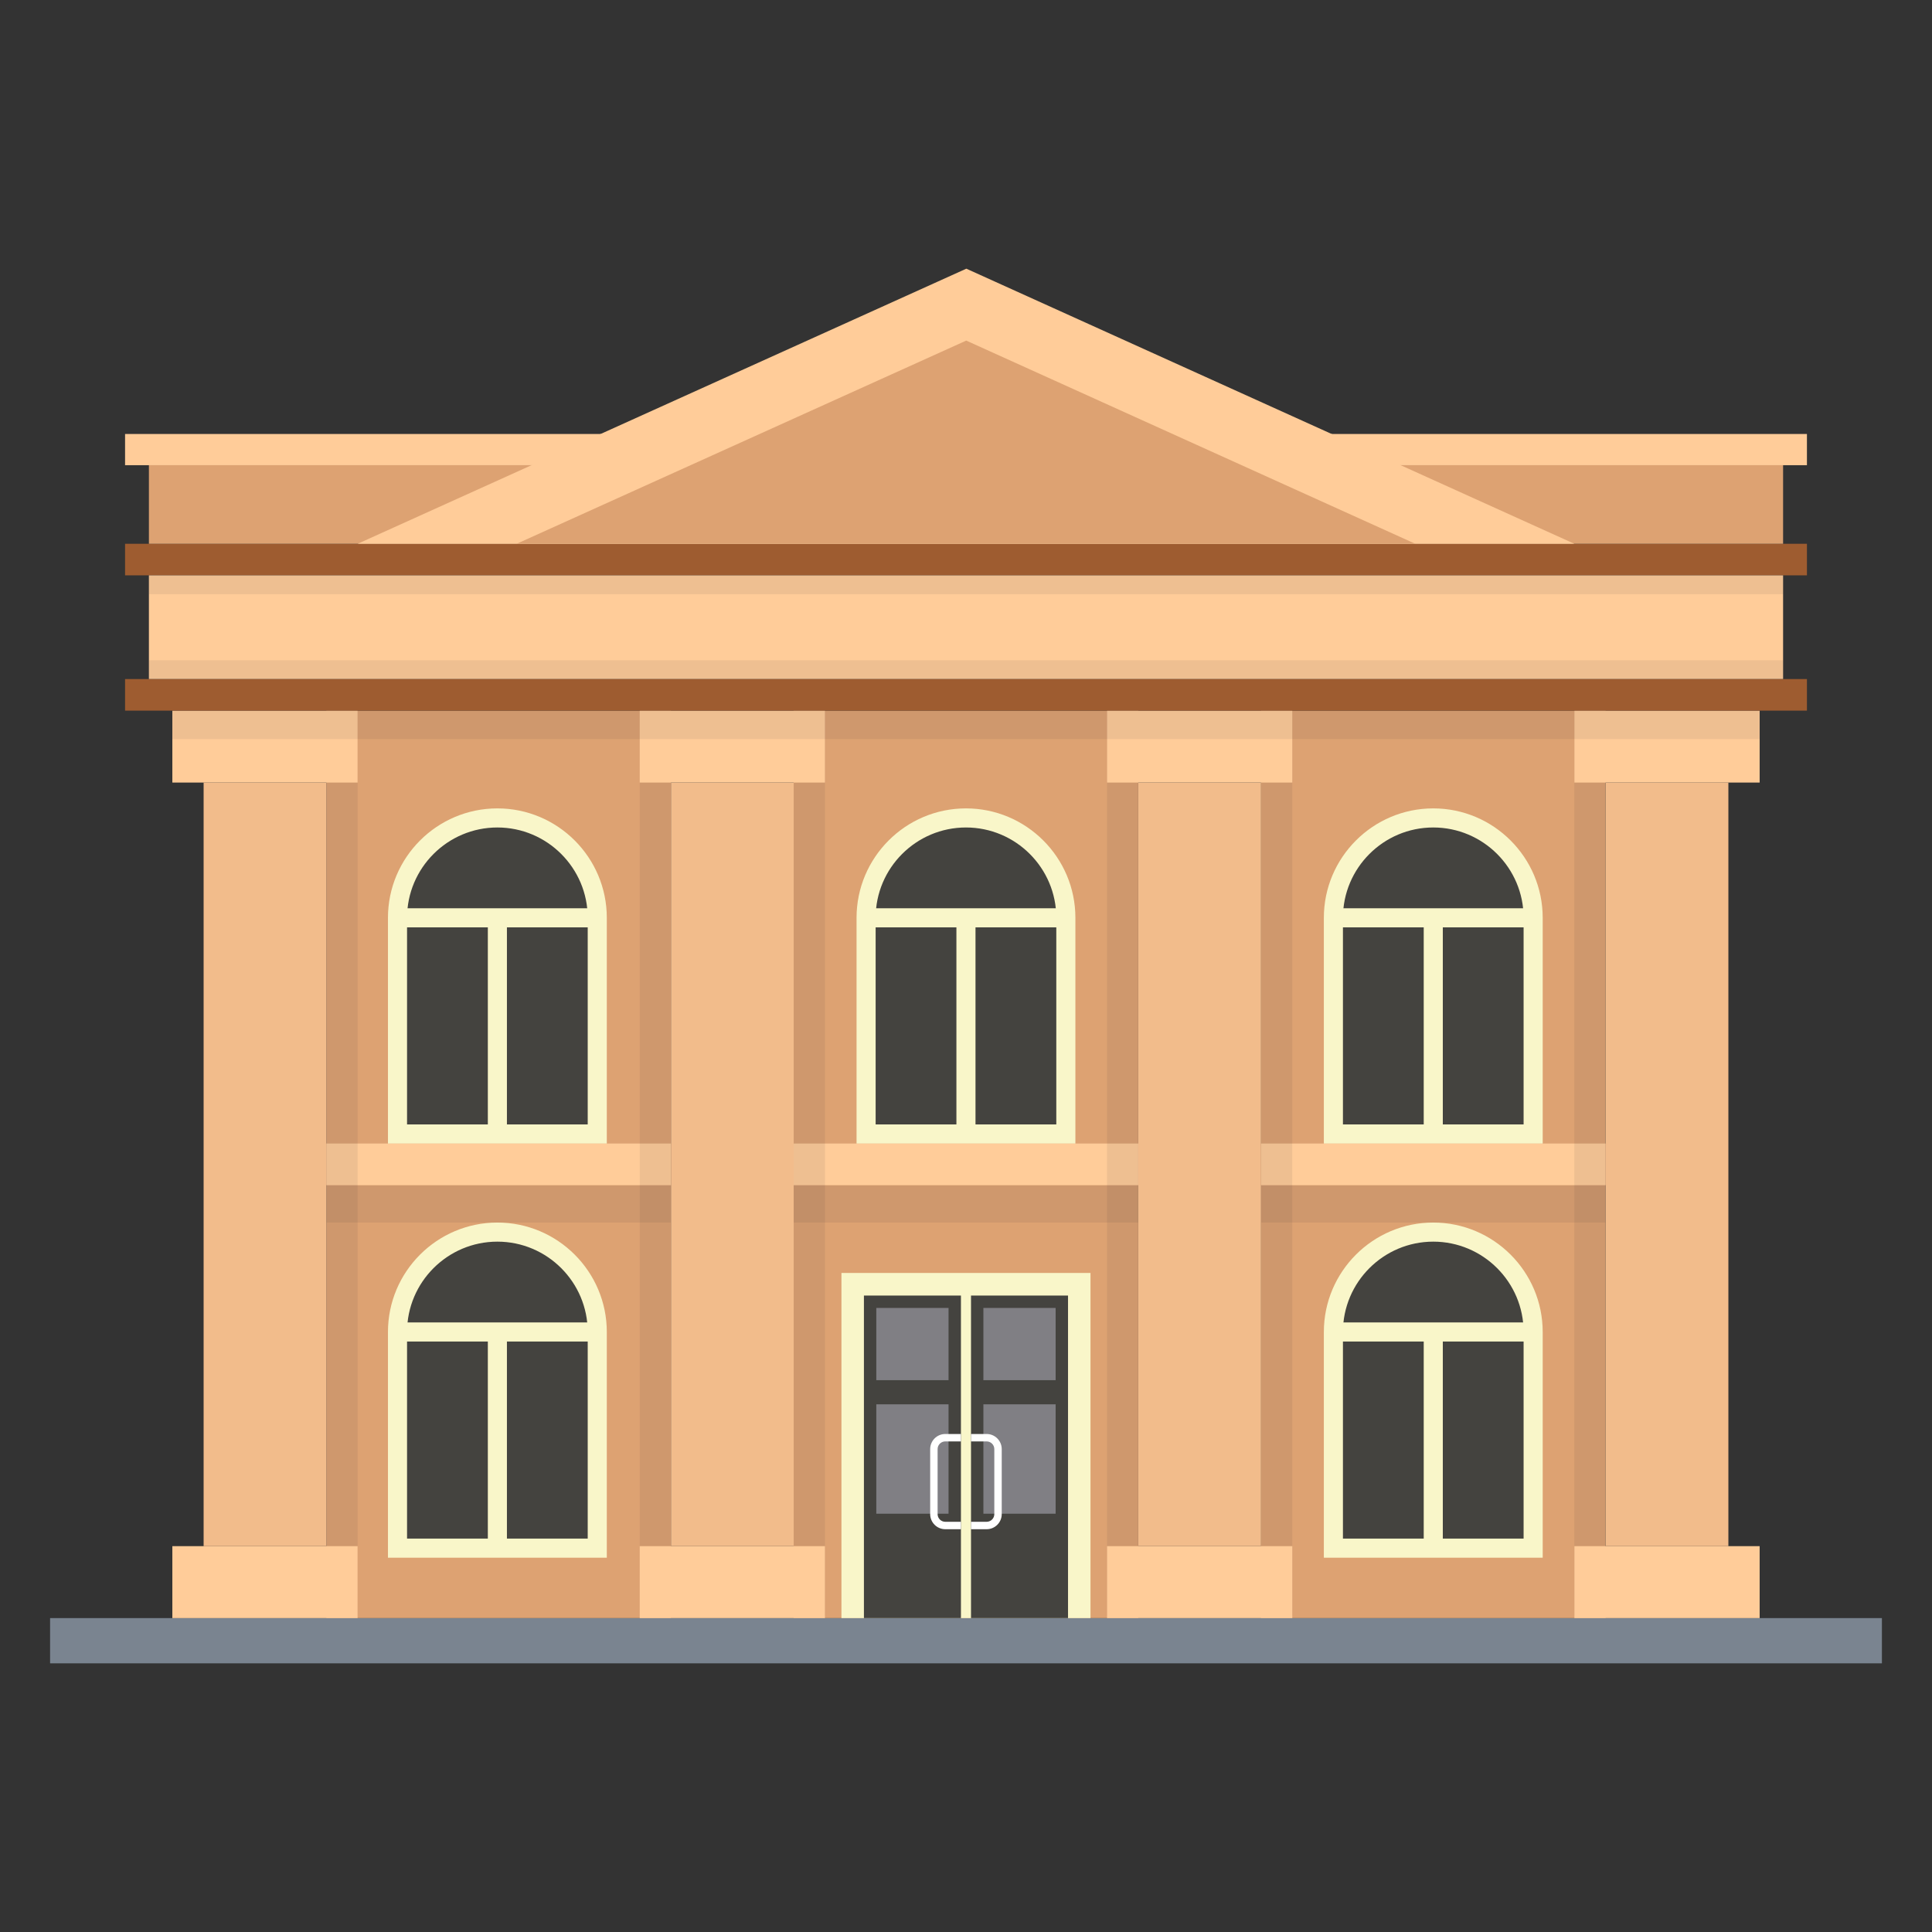 <?xml version="1.0" encoding="UTF-8"?>
<svg xmlns="http://www.w3.org/2000/svg" onmouseup="{ if(window.parent.document.onmouseup) window.parent.document.onmouseup(arguments[0]);}" width="512" viewBox="0 0 135 135" height="512" enable-background="new 0 0 135 135" id="Layer_1"><rect x="0" y="0" width="135" height="135" fill="#333333" stroke="none"/><g><g><path data-cppathid="10000" fill="#7a8490" d="m3.5 113.066h128v3.16h-128z"/><g><g><path data-cppathid="10001" fill="#dda272" d="m22.803 49.655h24.082v63.411h-24.082z"/><path data-cppathid="10002" fill="#dda272" d="m55.456 49.655h24.082v63.411h-24.082z"/><path data-cppathid="10003" fill="#dda272" d="m88.11 49.655h24.082v63.411h-24.082z"/><path data-cppathid="10004" opacity=".08" fill="#2c2c34" d="m22.803 82.816h24.082v2.611h-24.082z"/><path data-cppathid="10005" opacity=".08" fill="#2c2c34" d="m55.456 82.816h24.082v2.611h-24.082z"/><path data-cppathid="10006" opacity=".08" fill="#2c2c34" d="m88.11 82.816h24.082v2.611h-24.082z"/><path data-cppathid="10007" fill="#fc9" d="m88.11 79.905h24.082v2.91h-24.082z"/><path data-cppathid="10008" fill="#fc9" d="m55.456 79.905h24.082v2.91h-24.082z"/><path data-cppathid="10009" fill="#fc9" d="m22.803 79.905h24.082v2.91h-24.082z"/><g fill="#2c2c34"><path data-cppathid="10010" opacity=".08" d="m22.803 49.655h2.185v63.25h-2.185z"/><path data-cppathid="10011" opacity=".08" d="m44.7 49.655h2.185v63.25h-2.185z"/><path data-cppathid="10012" opacity=".08" d="m55.459 49.655h2.185v63.25h-2.185z"/><path data-cppathid="10013" opacity=".08" d="m77.356 49.655h2.185v63.25h-2.185z"/><path data-cppathid="10014" opacity=".08" d="m88.11 49.655h2.185v63.25h-2.185z"/><path data-cppathid="10015" opacity=".08" d="m110.007 49.655h2.185v63.25h-2.185z"/></g><g><g><path data-cppathid="10016" fill="#fc9" d="m110.013 49.655h12.944v5.027h-12.944z"/><path data-cppathid="10017" fill="#fc9" d="m110.013 108.039h12.944v5.027h-12.944z"/><path data-cppathid="10018" fill="#f2bc8b" d="m112.197 54.683h8.575v53.356h-8.575z"/></g><g><path data-cppathid="10019" fill="#fc9" d="m77.356 49.655h12.944v5.027h-12.944z"/><path data-cppathid="10020" fill="#fc9" d="m77.356 108.039h12.944v5.027h-12.944z"/><path data-cppathid="10021" fill="#f2bc8b" d="m79.541 54.683h8.575v53.356h-8.575z"/></g><g><path data-cppathid="10022" fill="#fc9" d="m44.7 49.655h12.944v5.027h-12.944z"/><path data-cppathid="10023" fill="#fc9" d="m44.7 108.039h12.944v5.027h-12.944z"/><path data-cppathid="10024" fill="#f2bc8b" d="m46.885 54.683h8.575v53.356h-8.575z"/></g><g><path data-cppathid="10025" fill="#fc9" d="m12.043 49.655h12.944v5.027h-12.944z"/><path data-cppathid="10026" fill="#fc9" d="m12.043 108.039h12.944v5.027h-12.944z"/><path data-cppathid="10027" fill="#f2bc8b" d="m14.228 54.683h8.575v53.356h-8.575z"/></g></g><path data-cppathid="10028" fill="#9e5c30" d="m8.739 47.45h117.522v2.206h-117.522z"/><path data-cppathid="10029" fill="#9e5c30" d="m8.739 37.997h117.522v2.206h-117.522z"/><path data-cppathid="10030" fill="#fc9" d="m10.405 40.205h114.19v7.24h-114.19z"/><path data-cppathid="10031" opacity=".08" fill="#2c2c34" d="m10.405 40.205h114.19v1.315h-114.19z"/><path data-cppathid="10032" opacity=".08" fill="#2c2c34" d="m10.405 46.134h114.19v1.315h-114.19z"/><g><g><path data-cppathid="10033" fill="#44433f" d="m41.734 64.133v15.105h-13.958v-15.105c0-3.854 3.125-6.979 6.979-6.979h0c3.854 0 6.979 3.125 6.979 6.979z"/></g><g><g><path data-cppathid="10034" fill="#f9f6c9" d="m42.401 79.905h-15.292v-15.772c0-4.216 3.43-7.646 7.646-7.646s7.646 3.43 7.646 7.646v15.772zm-13.958-1.334h12.624v-14.438c0-3.48-2.831-6.312-6.312-6.312s-6.312 2.832-6.312 6.312z"/></g></g><g><g><path data-cppathid="10035" fill="#f9f6c9" d="m27.776 63.466h13.958v1.334h-13.958z"/></g></g><g><g><path data-cppathid="10036" fill="#f9f6c9" d="m34.088 64.133h1.334v15.105h-1.334z"/></g></g></g><g><g><path data-cppathid="10037" fill="#44433f" d="m74.476 64.133v15.105h-13.958v-15.105c0-3.854 3.125-6.979 6.979-6.979h0c3.854 0 6.979 3.125 6.979 6.979z"/></g><g><g><path data-cppathid="10038" fill="#f9f6c9" d="m75.144 79.905h-15.292v-15.772c0-4.216 3.43-7.646 7.646-7.646s7.646 3.43 7.646 7.646zm-13.958-1.334h12.624v-14.438c0-3.48-2.831-6.312-6.312-6.312-3.481 0-6.312 2.832-6.312 6.312z"/></g></g><g><g><path data-cppathid="10039" fill="#f9f6c9" d="m60.518 63.466h13.958v1.334h-13.958z"/></g></g><g><g><path data-cppathid="10040" fill="#f9f6c9" d="m66.83 64.133h1.334v15.105h-1.334z"/></g></g></g><g><g><path data-cppathid="10041" fill="#44433f" d="m107.13 64.133v15.105h-13.958v-15.105c0-3.854 3.125-6.979 6.979-6.979h0c3.854 0 6.979 3.125 6.979 6.979z"/></g><g><g><path data-cppathid="10042" fill="#f9f6c9" d="m107.797 79.905h-15.292v-15.772c0-4.216 3.43-7.646 7.646-7.646s7.646 3.43 7.646 7.646zm-13.958-1.334h12.624v-14.438c0-3.48-2.831-6.312-6.312-6.312s-6.312 2.832-6.312 6.312z"/></g></g><g><g><path data-cppathid="10043" fill="#f9f6c9" d="m93.172 63.466h13.958v1.334h-13.958z"/></g></g><g><g><path data-cppathid="10044" fill="#f9f6c9" d="m99.484 64.133h1.334v15.105h-1.334z"/></g></g></g><g><g><path data-cppathid="10045" fill="#44433f" d="m41.734 93.073v15.105h-13.958v-15.105c0-3.854 3.125-6.979 6.979-6.979h0c3.854-0 6.979 3.125 6.979 6.979z"/></g><g><g><path data-cppathid="10046" fill="#f9f6c9" d="m42.401 108.845h-15.292v-15.772c0-4.216 3.43-7.646 7.646-7.646s7.646 3.43 7.646 7.646v15.772zm-13.958-1.334h12.624v-14.438c0-3.48-2.831-6.312-6.312-6.312s-6.312 2.832-6.312 6.312z"/></g></g><g><g><path data-cppathid="10047" fill="#f9f6c9" d="m27.776 92.406h13.958v1.334h-13.958z"/></g></g><g><g><path data-cppathid="10048" fill="#f9f6c9" d="m34.088 93.073h1.334v15.105h-1.334z"/></g></g></g><g><g><path data-cppathid="10049" fill="#44433f" d="m107.13 93.073v15.105h-13.958v-15.105c0-3.854 3.125-6.979 6.979-6.979h0c3.854-0 6.979 3.125 6.979 6.979z"/></g><g><g><path data-cppathid="10050" fill="#f9f6c9" d="m107.797 108.845h-15.292v-15.772c0-4.216 3.43-7.646 7.646-7.646s7.646 3.43 7.646 7.646zm-13.958-1.334h12.624v-14.438c0-3.48-2.831-6.312-6.312-6.312s-6.312 2.832-6.312 6.312z"/></g></g><g><g><path data-cppathid="10051" fill="#f9f6c9" d="m93.172 92.406h13.958v1.334h-13.958z"/></g></g><g><g><path data-cppathid="10052" fill="#f9f6c9" d="m99.484 93.073h1.334v15.105h-1.334z"/></g></g></g><path data-cppathid="10053" opacity=".08" fill="#2c2c34" d="m12.043 49.655h110.913v1.988h-110.913z"/><g><path data-cppathid="10054" fill="#f9f6c9" d="m58.796 88.949h17.403v24.116h-17.403z"/><g><path data-cppathid="10055" transform="matrix(0 1 -1 0 165.553 38.041)" fill="#44433f" d="m52.487 98.407h22.538v6.779h-22.538z"/><path data-cppathid="10056" fill="#807f84" d="m61.232 91.394h5.048v5.047h-5.048z"/><path data-cppathid="10057" fill="#807f84" d="m61.232 98.127h5.048v7.645h-5.048z"/><path data-cppathid="10058" fill="#fff" d="m67.145 106.855h-1.093c-.582 0-1.055-.474-1.055-1.055v-4.544c0-.582.473-1.055 1.055-1.055h1.093v.519h-1.093c-.296 0-.536.24-.536.536v4.544c0 .296.241.536.536.536h1.093z"/></g><g><path data-cppathid="10059" transform="matrix(0 1 -1 0 173.036 30.558)" fill="#44433f" d="m59.97 98.407h22.538v6.779h-22.538z"/><path data-cppathid="10060" fill="#807f84" d="m68.715 91.394h5.048v5.047h-5.048z"/><path data-cppathid="10061" fill="#807f84" d="m68.715 98.127h5.048v7.645h-5.048z"/><path data-cppathid="10062" fill="#fff" d="m67.849 106.855h1.093c.582 0 1.055-.474 1.055-1.055v-4.544c0-.582-.473-1.055-1.055-1.055h-1.093v.519h1.093c.296 0 .536.24.536.536v4.544c0 .296-.241.536-.536.536h-1.093z"/></g></g></g><path data-cppathid="10063" fill="#dda272" d="m10.405 32.507h114.19v5.49h-114.19z"/><path data-cppathid="10064" fill="#fc9" d="m8.739 30.325h117.522v2.181h-117.522z"/><path data-cppathid="10065" fill="#fc9" d="m110.007 37.997h-85.014l42.53-19.223z"/><path data-cppathid="10066" fill="#dda272" d="m98.895 37.997h-62.79l31.412-14.198z"/></g></g></g></svg>